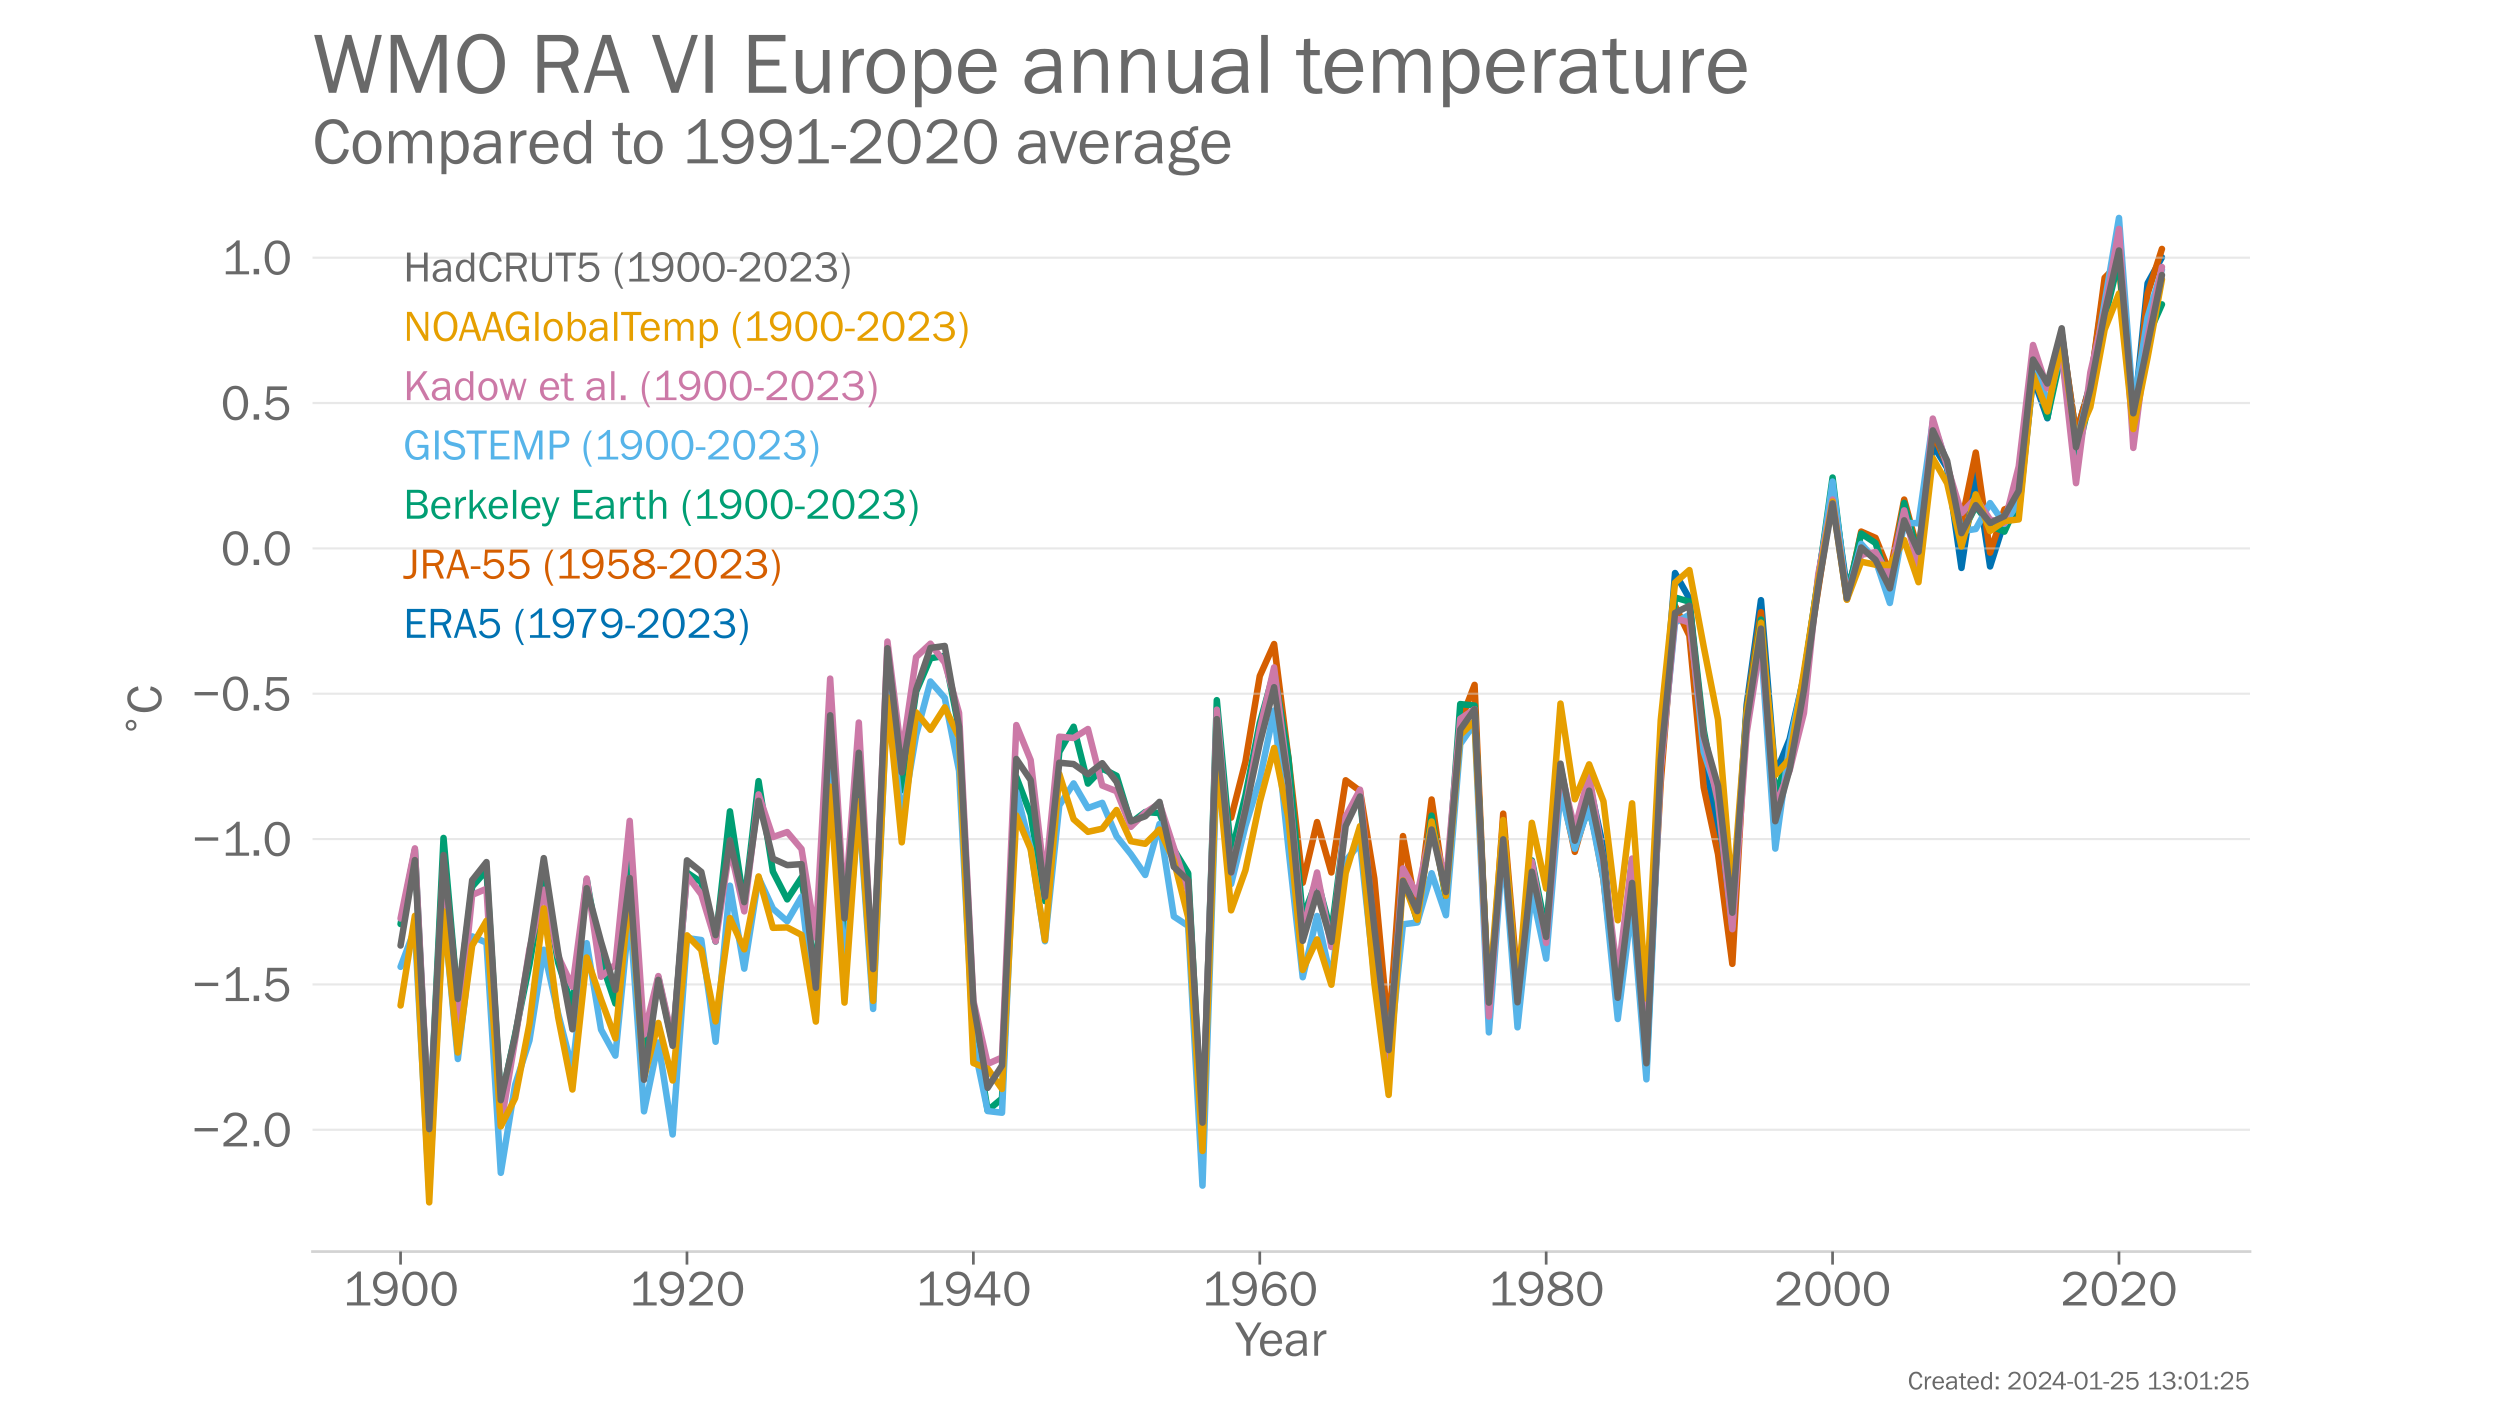 <?xml version="1.0" encoding="utf-8" standalone="no"?>
<!DOCTYPE svg PUBLIC "-//W3C//DTD SVG 1.1//EN"
  "http://www.w3.org/Graphics/SVG/1.1/DTD/svg11.dtd">
<!-- Created with matplotlib (https://matplotlib.org/) -->
<svg height="648pt" version="1.1" viewBox="0 0 1152 648" width="1152pt" xmlns="http://www.w3.org/2000/svg" xmlns:xlink="http://www.w3.org/1999/xlink">
 <defs>
  <style type="text/css">*{stroke-linecap:butt;stroke-linejoin:round;}</style>
 </defs>
 <g id="figure_1">
  <g id="patch_1">
   <path d="M 0 648 
L 1152 648 
L 1152 0 
L 0 0 
z
" style="fill:#ffffff;"/>
  </g>
  <g id="axes_1">
   <g id="patch_2">
    <path d="M 144 576.72 
L 1036.8 576.72 
L 1036.8 77.76 
L 144 77.76 
z
" style="fill:none;"/>
   </g>
   <g id="line2d_1">
    <path clip-path="url(#p74d2eb6506)" d="M 705.877 401.541 
L 712.475 431.599 
L 719.074 358.235 
L 725.673 386.257 
L 732.271 360.78 
L 738.87 390.745 
L 745.469 462.206 
L 752.067 396.397 
L 758.666 468.555 
L 765.265 346.569 
L 771.863 264.057 
L 778.462 275.777 
L 785.061 347.814 
L 791.659 382.775 
L 798.258 427.004 
L 804.857 324.789 
L 811.455 276.568 
L 818.054 356.775 
L 824.653 340.621 
L 831.251 311.836 
L 837.85 266.374 
L 844.449 224.623 
L 851.047 271.156 
L 857.646 252.337 
L 864.245 257.145 
L 870.843 270.111 
L 877.442 231.776 
L 884.041 257.453 
L 890.639 204.973 
L 897.238 215.608 
L 903.837 261.699 
L 910.435 217.122 
L 917.034 261.016 
L 923.633 240.241 
L 930.231 235.848 
L 936.83 173.95 
L 943.429 192.73 
L 950.027 153.898 
L 956.626 200.418 
L 963.225 176.884 
L 969.824 131.06 
L 976.422 116.313 
L 983.021 195.02 
L 989.62 130.511 
L 996.218 118.59 
" style="fill:none;stroke:#0072b2;stroke-linecap:round;stroke-width:3;"/>
   </g>
   <g id="line2d_2">
    <path clip-path="url(#p74d2eb6506)" d="M 567.305 376.76 
L 573.903 350.976 
L 580.502 311.528 
L 587.101 296.78 
L 593.699 349.221 
L 600.298 406.765 
L 606.897 378.823 
L 613.495 402.023 
L 620.094 359.562 
L 626.693 364.477 
L 633.291 404.836 
L 639.89 476.149 
L 646.489 385.279 
L 653.087 421.539 
L 659.686 368.415 
L 666.285 413.717 
L 672.883 332.718 
L 679.482 315.587 
L 686.081 468.461 
L 692.679 374.939 
L 699.278 452.896 
L 705.877 397.67 
L 712.475 435.054 
L 719.074 361.598 
L 725.673 392.526 
L 732.271 369.433 
L 738.87 405.305 
L 745.469 461.616 
L 752.067 404.635 
L 758.666 477.864 
L 765.265 360.58 
L 771.863 279.166 
L 778.462 292.882 
L 785.061 362.816 
L 791.659 393.531 
L 798.258 444.136 
L 804.857 327.012 
L 811.455 282.1 
L 818.054 368.067 
L 824.653 346.662 
L 831.251 312.881 
L 837.85 271.504 
L 844.449 227.998 
L 851.047 276.206 
L 857.646 244.956 
L 864.245 247.849 
L 870.843 264.017 
L 877.442 230.208 
L 884.041 254.667 
L 890.639 199.387 
L 897.238 214.336 
L 903.837 240.643 
L 910.435 208.549 
L 917.034 254.654 
L 923.633 234.749 
L 930.231 232.325 
L 936.83 170.695 
L 943.429 190.386 
L 950.027 153.724 
L 956.626 200.164 
L 963.225 177.379 
L 969.824 128.006 
L 976.422 121.349 
L 983.021 198.543 
L 989.62 135.347 
L 996.218 114.719 
" style="fill:none;stroke:#d55e00;stroke-linecap:round;stroke-width:3;"/>
   </g>
   <g id="patch_3">
    <path d="M 144 576.72 
L 1036.8 576.72 
" style="fill:none;stroke:#d3d3d3;stroke-linecap:square;stroke-linejoin:miter;stroke-width:1.25;"/>
   </g>
   <g id="matplotlib.axis_1">
    <g id="xtick_1">
     <g id="line2d_3">
      <defs>
       <path d="M 0 0 
L 0 6 
" id="m41ba26065e" style="stroke:#696969;stroke-width:1.25;"/>
      </defs>
      <g>
       <use style="fill:#696969;stroke:#696969;stroke-width:1.25;" x="184.582" xlink:href="#m41ba26065e" y="576.72"/>
      </g>
     </g>
     <g id="text_1">
      <!-- 1900 -->
      <g style="fill:#696969;" transform="translate(157.765 601.551)scale(0.23 -0.23)">
       <defs>
        <path d="M 55.859 6.203 
L 55.859 0 
L 9.188 0 
L 9.188 6.203 
L 29.203 6.203 
L 29.203 57.672 
Q 20.359 48.438 10.844 43.266 
L 10.844 51.656 
Q 23.969 58.547 31.203 68.016 
L 37.156 68.016 
L 37.156 6.203 
z
" id="FranklinGothic-Book-49"/>
        <path d="M 5.719 12.156 
L 12.406 14.594 
Q 16.547 5.375 26.375 5.375 
Q 35.891 5.375 40.703 13.375 
Q 45.516 21.391 45.656 35.109 
Q 39.109 23.094 25.984 23.094 
Q 16.703 23.094 10.406 29.422 
Q 4.109 35.75 4.109 45.062 
Q 4.109 54.547 10.719 61.281 
Q 17.328 68.016 27.594 68.016 
Q 40.141 68.016 46.828 59.203 
Q 53.516 50.391 53.516 34.969 
Q 53.516 18.75 46.438 8.719 
Q 39.359 -1.312 26.266 -1.312 
Q 10.984 -1.312 5.719 12.156 
z
M 27.828 29.781 
Q 34.719 29.781 39.375 34.594 
Q 44.047 39.406 44.047 45.844 
Q 44.047 52.094 39.625 56.578 
Q 35.203 61.078 27.984 61.078 
Q 20.656 61.078 16.406 56.469 
Q 12.156 51.859 12.156 45.219 
Q 12.156 38.094 16.859 33.938 
Q 21.578 29.781 27.828 29.781 
z
" id="FranklinGothic-Book-57"/>
        <path d="M 29.391 -1.312 
Q 17.875 -1.312 10.984 8.672 
Q 4.109 18.656 4.109 33.453 
Q 4.109 48 10.641 58 
Q 17.188 68.016 29.156 68.016 
Q 41.656 68.016 48.125 57.562 
Q 54.594 47.125 54.594 33.062 
Q 54.594 19.281 47.953 8.984 
Q 41.312 -1.312 29.391 -1.312 
z
M 29.438 5.219 
Q 37.891 5.219 41.938 12.859 
Q 46 20.516 46 32.078 
Q 46 44.734 41.844 53.125 
Q 37.703 61.531 29.047 61.531 
Q 20.703 61.531 16.625 53.859 
Q 12.547 46.188 12.547 33.688 
Q 12.547 20.703 16.844 12.953 
Q 21.141 5.219 29.438 5.219 
z
" id="FranklinGothic-Book-48"/>
       </defs>
       <use xlink:href="#FranklinGothic-Book-49"/>
       <use x="57.268" xlink:href="#FranklinGothic-Book-57"/>
       <use x="115.91" xlink:href="#FranklinGothic-Book-48"/>
       <use x="174.553" xlink:href="#FranklinGothic-Book-48"/>
      </g>
     </g>
    </g>
    <g id="xtick_2">
     <g id="line2d_4">
      <g>
       <use style="fill:#696969;stroke:#696969;stroke-width:1.25;" x="316.555" xlink:href="#m41ba26065e" y="576.72"/>
      </g>
     </g>
     <g id="text_2">
      <!-- 1920 -->
      <g style="fill:#696969;" transform="translate(289.739 601.551)scale(0.23 -0.23)">
       <defs>
        <path d="M 52.484 6.938 
L 52.484 0 
L 5.172 0 
L 5.172 6.938 
Q 33.203 27.938 38.594 34.594 
Q 44 41.266 44 47.797 
Q 44 53.906 39.453 57.656 
Q 34.906 61.422 29 61.422 
Q 22.906 61.422 18.219 57.297 
Q 13.531 53.172 12.938 46.094 
L 5.172 48.438 
Q 10.062 68.016 29.109 68.016 
Q 39.406 68.016 45.844 62.156 
Q 52.297 56.297 52.297 47.859 
Q 52.297 42.047 49.234 36.672 
Q 46.188 31.297 37.688 23.828 
Q 29.203 16.359 15.719 6.938 
z
" id="FranklinGothic-Book-50"/>
       </defs>
       <use xlink:href="#FranklinGothic-Book-49"/>
       <use x="57.268" xlink:href="#FranklinGothic-Book-57"/>
       <use x="115.91" xlink:href="#FranklinGothic-Book-50"/>
       <use x="174.553" xlink:href="#FranklinGothic-Book-48"/>
      </g>
     </g>
    </g>
    <g id="xtick_3">
     <g id="line2d_5">
      <g>
       <use style="fill:#696969;stroke:#696969;stroke-width:1.25;" x="448.529" xlink:href="#m41ba26065e" y="576.72"/>
      </g>
     </g>
     <g id="text_3">
      <!-- 1940 -->
      <g style="fill:#696969;" transform="translate(421.77 601.551)scale(0.23 -0.23)">
       <defs>
        <path d="M 44.094 0 
L 36.031 0 
L 36.031 15.875 
L 3.078 15.875 
L 3.078 21.484 
L 33.641 68.062 
L 44.094 68.062 
L 44.094 22.469 
L 54.891 22.469 
L 54.891 15.875 
L 44.094 15.875 
z
M 36.031 22.469 
L 36.031 54 
Q 36.031 57.422 36.188 61.375 
Q 34.078 57.516 32.562 55.125 
L 11.766 22.469 
z
" id="FranklinGothic-Book-52"/>
       </defs>
       <use xlink:href="#FranklinGothic-Book-49"/>
       <use x="57.268" xlink:href="#FranklinGothic-Book-57"/>
       <use x="115.41" xlink:href="#FranklinGothic-Book-52"/>
       <use x="174.053" xlink:href="#FranklinGothic-Book-48"/>
      </g>
     </g>
    </g>
    <g id="xtick_4">
     <g id="line2d_6">
      <g>
       <use style="fill:#696969;stroke:#696969;stroke-width:1.25;" x="580.502" xlink:href="#m41ba26065e" y="576.72"/>
      </g>
     </g>
     <g id="text_4">
      <!-- 1960 -->
      <g style="fill:#696969;" transform="translate(553.685 601.551)scale(0.23 -0.23)">
       <defs>
        <path d="M 53.562 53.031 
L 46.047 50.984 
Q 42.188 61.141 31.984 61.141 
Q 13.234 61.141 12.797 30.125 
Q 15.766 37.016 21.234 40.328 
Q 26.703 43.656 32.812 43.656 
Q 42.094 43.656 48.359 37.188 
Q 54.641 30.719 54.641 21.688 
Q 54.641 12.312 47.969 5.5 
Q 41.312 -1.312 30.906 -1.312 
Q 19.094 -1.312 12.078 7.594 
Q 5.078 16.5 5.078 31.844 
Q 5.078 46.828 11.688 57.422 
Q 18.312 68.016 32.172 68.016 
Q 48.141 68.016 53.562 53.031 
z
M 30.766 5.375 
Q 37.844 5.375 42.359 10.031 
Q 46.875 14.703 46.875 21.234 
Q 46.875 27.688 42.453 32.297 
Q 38.031 36.922 31.5 36.922 
Q 24.75 36.922 19.719 32.078 
Q 14.703 27.25 14.703 20.75 
Q 14.703 14.75 19.188 10.062 
Q 23.688 5.375 30.766 5.375 
z
" id="FranklinGothic-Book-54"/>
       </defs>
       <use xlink:href="#FranklinGothic-Book-49"/>
       <use x="57.268" xlink:href="#FranklinGothic-Book-57"/>
       <use x="115.91" xlink:href="#FranklinGothic-Book-54"/>
       <use x="174.553" xlink:href="#FranklinGothic-Book-48"/>
      </g>
     </g>
    </g>
    <g id="xtick_5">
     <g id="line2d_7">
      <g>
       <use style="fill:#696969;stroke:#696969;stroke-width:1.25;" x="712.475" xlink:href="#m41ba26065e" y="576.72"/>
      </g>
     </g>
     <g id="text_5">
      <!-- 1980 -->
      <g style="fill:#696969;" transform="translate(685.659 601.551)scale(0.23 -0.23)">
       <defs>
        <path d="M 19.484 34.578 
Q 6.844 40.094 6.844 50.594 
Q 6.844 58.203 13.141 63.109 
Q 19.438 68.016 29.828 68.016 
Q 40.094 68.016 46.141 63.297 
Q 52.203 58.594 52.203 50.984 
Q 52.203 40.375 39.266 35.797 
Q 49.703 30.953 52.359 26.453 
Q 55.031 21.969 55.031 17.484 
Q 55.031 9.469 48.219 4.078 
Q 41.406 -1.312 29.734 -1.312 
Q 17.281 -1.312 10.438 4.172 
Q 3.609 9.672 3.609 17.234 
Q 3.609 28.516 19.484 34.578 
z
M 29.594 38.719 
Q 37.984 40.969 41.453 43.891 
Q 44.922 46.828 44.922 51.219 
Q 44.922 56.344 40.797 59 
Q 36.672 61.672 29.938 61.672 
Q 23.484 61.672 19.375 58.859 
Q 15.281 56.062 15.281 51.312 
Q 15.281 46.625 19.844 43.203 
Q 24.422 39.797 29.594 38.719 
z
M 28.656 31.062 
Q 11.766 27.047 11.766 16.938 
Q 11.766 11.672 16.375 8.328 
Q 21 4.984 29.984 4.984 
Q 37.594 4.984 42.234 8.25 
Q 46.875 11.531 46.875 16.609 
Q 46.875 26.312 28.656 31.062 
z
" id="FranklinGothic-Book-56"/>
       </defs>
       <use xlink:href="#FranklinGothic-Book-49"/>
       <use x="57.268" xlink:href="#FranklinGothic-Book-57"/>
       <use x="115.91" xlink:href="#FranklinGothic-Book-56"/>
       <use x="174.553" xlink:href="#FranklinGothic-Book-48"/>
      </g>
     </g>
    </g>
    <g id="xtick_6">
     <g id="line2d_8">
      <g>
       <use style="fill:#696969;stroke:#696969;stroke-width:1.25;" x="844.449" xlink:href="#m41ba26065e" y="576.72"/>
      </g>
     </g>
     <g id="text_6">
      <!-- 2000 -->
      <g style="fill:#696969;" transform="translate(817.474 601.551)scale(0.23 -0.23)">
       <use xlink:href="#FranklinGothic-Book-50"/>
       <use x="58.643" xlink:href="#FranklinGothic-Book-48"/>
       <use x="117.285" xlink:href="#FranklinGothic-Book-48"/>
       <use x="175.928" xlink:href="#FranklinGothic-Book-48"/>
      </g>
     </g>
    </g>
    <g id="xtick_7">
     <g id="line2d_9">
      <g>
       <use style="fill:#696969;stroke:#696969;stroke-width:1.25;" x="976.422" xlink:href="#m41ba26065e" y="576.72"/>
      </g>
     </g>
     <g id="text_7">
      <!-- 2020 -->
      <g style="fill:#696969;" transform="translate(949.447 601.551)scale(0.23 -0.23)">
       <use xlink:href="#FranklinGothic-Book-50"/>
       <use x="58.643" xlink:href="#FranklinGothic-Book-48"/>
       <use x="117.285" xlink:href="#FranklinGothic-Book-50"/>
       <use x="175.928" xlink:href="#FranklinGothic-Book-48"/>
      </g>
     </g>
    </g>
    <g id="text_8">
     <!-- Year -->
     <g style="fill:#696969;" transform="translate(569.366 624.713)scale(0.23 -0.23)">
      <defs>
       <path d="M 52 66.656 
L 29.688 28.031 
L 29.688 0 
L 21.344 0 
L 21.344 28.031 
L -0.984 66.656 
L 8.844 66.656 
L 26.562 35.984 
L 44.391 66.656 
z
" id="FranklinGothic-Book-89"/>
       <path d="M 40.234 14.703 
L 47.359 13.234 
Q 45.406 6.938 39.734 2.812 
Q 34.078 -1.312 26.422 -1.312 
Q 16.312 -1.312 10.062 5.781 
Q 3.812 12.891 3.812 24.422 
Q 3.812 36.188 10.297 43.438 
Q 16.797 50.688 26.609 50.688 
Q 36.281 50.688 42.156 44 
Q 48.047 37.312 48.188 23.969 
L 12.359 23.969 
Q 12.359 12.797 17.047 8.891 
Q 21.734 4.984 26.953 4.984 
Q 36.375 4.984 40.234 14.703 
z
M 39.797 29.688 
Q 39.703 33.844 38.422 37.062 
Q 37.156 40.281 34.125 42.547 
Q 31.109 44.828 26.859 44.828 
Q 21.141 44.828 17.156 40.719 
Q 13.188 36.625 12.703 29.688 
z
" id="FranklinGothic-Book-101"/>
       <path d="M 46.297 0 
L 38.672 0 
Q 38.234 2.344 37.797 8.891 
Q 32.719 -1.312 20.516 -1.312 
Q 12.203 -1.312 7.766 3.078 
Q 3.328 7.469 3.328 13.625 
Q 3.328 21.094 9.672 25.906 
Q 16.016 30.719 31.25 30.719 
Q 33.297 30.719 37.797 30.516 
Q 37.797 36.375 36.891 38.984 
Q 35.984 41.609 33.047 43.172 
Q 30.125 44.734 25.344 44.734 
Q 13.672 44.734 11.766 35.844 
L 4.688 37.062 
Q 7.281 50.688 26.469 50.688 
Q 36.672 50.688 40.938 46.172 
Q 45.219 41.656 45.219 30.516 
L 45.219 9.578 
Q 45.219 4.344 46.297 0 
z
M 37.797 24.656 
Q 33.109 24.953 30.672 24.953 
Q 21.578 24.953 16.547 21.969 
Q 11.531 19 11.531 13.281 
Q 11.531 9.672 14.234 7.125 
Q 16.938 4.594 22.078 4.594 
Q 29 4.594 33.469 9.625 
Q 37.938 14.656 37.938 21.438 
Q 37.938 22.797 37.797 24.656 
z
" id="FranklinGothic-Book-97"/>
       <path d="M 15.328 0 
L 7.672 0 
L 7.672 49.312 
L 14.406 49.312 
L 14.406 37.797 
Q 17.969 45.953 21.547 48.359 
Q 25.141 50.781 28.906 50.781 
Q 30.078 50.781 31.938 50.594 
L 31.938 43.266 
L 30.375 43.266 
Q 24.031 43.266 19.828 38.531 
Q 15.625 33.797 15.328 26.078 
z
" id="FranklinGothic-Book-114"/>
      </defs>
      <use xlink:href="#FranklinGothic-Book-89"/>
      <use x="45.025" xlink:href="#FranklinGothic-Book-101"/>
      <use x="97.076" xlink:href="#FranklinGothic-Book-97"/>
      <use x="149.957" xlink:href="#FranklinGothic-Book-114"/>
     </g>
    </g>
   </g>
   <g id="matplotlib.axis_2">
    <g id="ytick_1">
     <g id="line2d_10">
      <path clip-path="url(#p74d2eb6506)" d="M 144 520.593 
L 1036.8 520.593 
" style="fill:none;stroke:#d3d3d3;stroke-linecap:round;stroke-opacity:0.5;"/>
     </g>
     <g id="text_9">
      <!-- −2.0 -->
      <g style="fill:#696969;" transform="translate(88.288 528.259)scale(0.23 -0.23)">
       <defs>
        <path d="M 6 36.766 
L 52.688 36.766 
L 52.688 30.031 
L 6 30.031 
z
" id="FranklinGothic-Book-8722"/>
        <path d="M 17.969 10.938 
L 17.969 0 
L 7.078 0 
L 7.078 10.938 
z
" id="FranklinGothic-Book-46"/>
       </defs>
       <use xlink:href="#FranklinGothic-Book-8722"/>
       <use x="58.643" xlink:href="#FranklinGothic-Book-50"/>
       <use x="117.285" xlink:href="#FranklinGothic-Book-46"/>
       <use x="142.285" xlink:href="#FranklinGothic-Book-48"/>
      </g>
     </g>
    </g>
    <g id="ytick_2">
     <g id="line2d_11">
      <path clip-path="url(#p74d2eb6506)" d="M 144 453.62 
L 1036.8 453.62 
" style="fill:none;stroke:#d3d3d3;stroke-linecap:round;stroke-opacity:0.5;"/>
     </g>
     <g id="text_10">
      <!-- −1.5 -->
      <g style="fill:#696969;" transform="translate(88.432 461.285)scale(0.23 -0.23)">
       <defs>
        <path d="M 48.875 66.656 
L 48.188 59.469 
L 15.438 59.469 
L 14.016 37.844 
Q 21.438 45.125 30.328 45.125 
Q 39.703 45.125 46.516 38.625 
Q 53.328 32.125 53.328 22.016 
Q 53.328 11.766 45.922 5.219 
Q 38.531 -1.312 27.828 -1.312 
Q 19.438 -1.312 12.891 3.078 
Q 6.344 7.469 4.297 14.453 
L 11.422 16.891 
Q 15.828 5.281 27.938 5.281 
Q 35.891 5.281 40.578 9.984 
Q 45.266 14.703 45.266 22.016 
Q 45.266 29.688 40.625 33.984 
Q 35.984 38.281 29.5 38.281 
Q 20.016 38.281 13.812 29.203 
L 7.234 30.609 
L 9.375 66.656 
z
" id="FranklinGothic-Book-53"/>
       </defs>
       <use xlink:href="#FranklinGothic-Book-8722"/>
       <use x="58.643" xlink:href="#FranklinGothic-Book-49"/>
       <use x="116.66" xlink:href="#FranklinGothic-Book-46"/>
       <use x="141.66" xlink:href="#FranklinGothic-Book-53"/>
      </g>
     </g>
    </g>
    <g id="ytick_3">
     <g id="line2d_12">
      <path clip-path="url(#p74d2eb6506)" d="M 144 386.646 
L 1036.8 386.646 
" style="fill:none;stroke:#d3d3d3;stroke-linecap:round;stroke-opacity:0.5;"/>
     </g>
     <g id="text_11">
      <!-- −1.0 -->
      <g style="fill:#696969;" transform="translate(88.432 394.311)scale(0.23 -0.23)">
       <use xlink:href="#FranklinGothic-Book-8722"/>
       <use x="58.643" xlink:href="#FranklinGothic-Book-49"/>
       <use x="116.66" xlink:href="#FranklinGothic-Book-46"/>
       <use x="141.66" xlink:href="#FranklinGothic-Book-48"/>
      </g>
     </g>
    </g>
    <g id="ytick_4">
     <g id="line2d_13">
      <path clip-path="url(#p74d2eb6506)" d="M 144 319.672 
L 1036.8 319.672 
" style="fill:none;stroke:#d3d3d3;stroke-linecap:round;stroke-opacity:0.5;"/>
     </g>
     <g id="text_12">
      <!-- −0.5 -->
      <g style="fill:#696969;" transform="translate(88.288 327.337)scale(0.23 -0.23)">
       <use xlink:href="#FranklinGothic-Book-8722"/>
       <use x="58.643" xlink:href="#FranklinGothic-Book-48"/>
       <use x="117.285" xlink:href="#FranklinGothic-Book-46"/>
       <use x="142.285" xlink:href="#FranklinGothic-Book-53"/>
      </g>
     </g>
    </g>
    <g id="ytick_5">
     <g id="line2d_14">
      <path clip-path="url(#p74d2eb6506)" d="M 144 252.698 
L 1036.8 252.698 
" style="fill:none;stroke:#d3d3d3;stroke-linecap:round;stroke-opacity:0.5;"/>
     </g>
     <g id="text_13">
      <!-- 0.0 -->
      <g style="fill:#696969;" transform="translate(101.775 260.364)scale(0.23 -0.23)">
       <use xlink:href="#FranklinGothic-Book-48"/>
       <use x="58.643" xlink:href="#FranklinGothic-Book-46"/>
       <use x="83.643" xlink:href="#FranklinGothic-Book-48"/>
      </g>
     </g>
    </g>
    <g id="ytick_6">
     <g id="line2d_15">
      <path clip-path="url(#p74d2eb6506)" d="M 144 185.724 
L 1036.8 185.724 
" style="fill:none;stroke:#d3d3d3;stroke-linecap:round;stroke-opacity:0.5;"/>
     </g>
     <g id="text_14">
      <!-- 0.5 -->
      <g style="fill:#696969;" transform="translate(101.775 193.39)scale(0.23 -0.23)">
       <use xlink:href="#FranklinGothic-Book-48"/>
       <use x="58.643" xlink:href="#FranklinGothic-Book-46"/>
       <use x="83.643" xlink:href="#FranklinGothic-Book-53"/>
      </g>
     </g>
    </g>
    <g id="ytick_7">
     <g id="line2d_16">
      <path clip-path="url(#p74d2eb6506)" d="M 144 118.751 
L 1036.8 118.751 
" style="fill:none;stroke:#d3d3d3;stroke-linecap:round;stroke-opacity:0.5;"/>
     </g>
     <g id="text_15">
      <!-- 1.0 -->
      <g style="fill:#696969;" transform="translate(101.919 126.416)scale(0.23 -0.23)">
       <use xlink:href="#FranklinGothic-Book-49"/>
       <use x="58.018" xlink:href="#FranklinGothic-Book-46"/>
       <use x="83.018" xlink:href="#FranklinGothic-Book-48"/>
      </g>
     </g>
    </g>
    <g id="text_16">
     <!-- $\!^\circ\!$C -->
     <g style="fill:#696969;" transform="translate(74.457 338.855)rotate(-90)scale(0.23 -0.23)">
      <defs>
       <path d="M 31.297 40.672 
Q 27.391 40.672 24.703 37.953 
Q 22.016 35.25 22.016 31.344 
Q 22.016 27.484 24.703 24.828 
Q 27.391 22.172 31.297 22.172 
Q 35.203 22.172 37.891 24.828 
Q 40.578 27.484 40.578 31.344 
Q 40.578 35.203 37.859 37.938 
Q 35.156 40.672 31.297 40.672 
z
M 31.297 46.969 
Q 34.422 46.969 37.297 45.766 
Q 40.188 44.578 42.281 42.328 
Q 44.531 40.141 45.656 37.344 
Q 46.781 34.562 46.781 31.344 
Q 46.781 24.906 42.266 20.438 
Q 37.75 15.969 31.203 15.969 
Q 24.609 15.969 20.219 20.359 
Q 15.828 24.75 15.828 31.344 
Q 15.828 37.891 20.312 42.422 
Q 24.812 46.969 31.297 46.969 
z
" id="DejaVuSans-8728"/>
       <path d="M 48.297 22.406 
L 55.906 20.703 
Q 50.438 -1.312 31.203 -1.312 
Q 18.562 -1.312 11.359 8.891 
Q 4.156 19.094 4.156 33.984 
Q 4.156 49.359 11.672 58.688 
Q 19.188 68.016 31.844 68.016 
Q 50.594 68.016 55.906 46.578 
L 48.047 45.016 
Q 43.75 60.938 31.781 60.938 
Q 22.953 60.938 18.094 53.531 
Q 13.234 46.141 13.234 32.766 
Q 13.234 20.516 18.203 13.109 
Q 23.188 5.719 31.391 5.719 
Q 44.141 5.719 48.297 22.406 
z
" id="FranklinGothic-Book-67"/>
      </defs>
      <use transform="translate(-1.641 39.122)scale(0.7)" xlink:href="#DejaVuSans-8728"/>
      <use transform="translate(42.314 0.841)" xlink:href="#FranklinGothic-Book-67"/>
     </g>
    </g>
   </g>
   <g id="text_17">
    <!-- Compared to 1991-2020 average -->
    <g style="fill:#696969;" transform="translate(144 75.265)scale(0.3 -0.3)">
     <defs>
      <path d="M 25.344 -1.312 
Q 15.188 -1.312 9.5 6.203 
Q 3.812 13.719 3.812 24.859 
Q 3.812 36.625 10.203 43.656 
Q 16.609 50.688 26.125 50.688 
Q 36.328 50.688 42.203 43.281 
Q 48.094 35.891 48.094 24.812 
Q 48.094 13.281 41.75 5.984 
Q 35.406 -1.312 25.344 -1.312 
z
M 25.922 4.984 
Q 31.781 4.984 35.734 9.812 
Q 39.703 14.656 39.703 24.859 
Q 39.703 35.109 35.547 39.719 
Q 31.391 44.344 25.828 44.344 
Q 20.125 44.344 16.156 39.672 
Q 12.203 35.016 12.203 24.906 
Q 12.203 14.203 16.156 9.594 
Q 20.125 4.984 25.922 4.984 
z
" id="FranklinGothic-Book-111"/>
      <path d="M 73.734 0 
L 66.266 0 
L 66.266 30.672 
Q 66.266 35.406 65.594 37.766 
Q 64.938 40.141 62.391 42.109 
Q 59.859 44.094 56.688 44.094 
Q 52.297 44.094 48.219 40.062 
Q 44.141 36.031 44.141 27.781 
L 44.141 0 
L 36.719 0 
L 36.719 32.469 
Q 36.719 38.969 33.609 41.656 
Q 30.516 44.344 27.094 44.344 
Q 22.219 44.344 18.594 40.141 
Q 14.984 35.938 14.984 29.5 
L 14.984 0 
L 7.672 0 
L 7.672 49.312 
L 14.266 49.312 
L 14.266 39.844 
Q 19.781 50.688 29.438 50.688 
Q 34.766 50.688 38.469 47.219 
Q 42.188 43.75 43.266 38.875 
Q 48.344 50.688 58.844 50.688 
Q 63.875 50.688 67.656 47.797 
Q 71.438 44.922 72.578 41.188 
Q 73.734 37.453 73.734 30.672 
z
" id="FranklinGothic-Book-109"/>
      <path d="M 15.328 -16.656 
L 7.672 -16.656 
L 7.672 49.312 
L 14.547 49.312 
L 14.547 39.75 
Q 19.781 50.688 30.125 50.688 
Q 38.875 50.688 44.234 43.375 
Q 49.609 36.078 49.609 24.906 
Q 49.609 12.844 44.094 5.766 
Q 38.578 -1.312 29.938 -1.312 
Q 20.656 -1.312 15.328 7.516 
z
M 15.328 31.781 
L 15.328 17.922 
Q 16.062 12.312 20.062 8.641 
Q 24.078 4.984 28.422 4.984 
Q 33.453 4.984 37.328 9.375 
Q 41.219 13.766 41.219 24.562 
Q 41.219 33.891 37.703 38.938 
Q 34.188 44 28.375 44 
Q 23.781 44 20.141 40.422 
Q 16.5 36.859 15.328 31.781 
z
" id="FranklinGothic-Book-112"/>
      <path d="M 46.188 66.656 
L 46.188 0 
L 39.203 0 
L 39.203 8.453 
Q 34.031 -1.312 23.641 -1.312 
Q 14.984 -1.312 9.422 5.938 
Q 3.859 13.188 3.859 24.266 
Q 3.859 35.594 9.375 43.141 
Q 14.891 50.688 24.031 50.688 
Q 32.906 50.688 38.531 42.578 
L 38.531 66.656 
z
M 38.531 30.281 
Q 38.531 36.766 34.562 40.672 
Q 30.609 44.578 25.344 44.578 
Q 19.625 44.578 15.938 39.5 
Q 12.25 34.422 12.25 25.25 
Q 12.25 15.328 15.641 10.156 
Q 19.047 4.984 24.953 4.984 
Q 30.328 4.984 34.422 9.469 
Q 38.531 13.969 38.531 20.016 
z
" id="FranklinGothic-Book-100"/>
      <path id="FranklinGothic-Book-32"/>
      <path d="M 30.031 5.281 
L 30.031 -0.781 
Q 25.984 -1.312 23 -1.312 
Q 8.688 -1.312 8.688 13.625 
L 8.688 43.312 
L -0.047 43.312 
L -0.047 49.312 
L 8.688 49.312 
L 9.031 61.719 
L 16.156 62.406 
L 16.156 49.312 
L 27.203 49.312 
L 27.203 43.312 
L 16.156 43.312 
L 16.156 12.359 
Q 16.156 4.734 24.078 4.734 
Q 26.703 4.734 30.031 5.281 
z
" id="FranklinGothic-Book-116"/>
      <path d="M 23.531 27.984 
L 23.531 22.016 
L 1.469 22.016 
L 1.469 27.984 
z
" id="FranklinGothic-Book-45"/>
      <path d="M 43.797 49.312 
L 26.766 0 
L 18.797 0 
L 1.172 49.312 
L 9.672 49.312 
L 23.391 9.234 
L 36.969 49.312 
z
" id="FranklinGothic-Book-118"/>
      <path d="M 47.953 57.031 
L 47.953 50.922 
Q 42.672 50.922 40.891 49.703 
Q 39.109 48.484 38.531 45.312 
Q 43.266 39.844 43.266 33.406 
Q 43.266 26.656 38.109 21.828 
Q 32.953 17 24.266 17 
Q 22.312 17 20.906 17.281 
Q 18.219 17.828 17.531 17.828 
Q 16.219 17.828 14.359 16.531 
Q 12.5 15.234 12.5 13.188 
Q 12.5 10.25 15.188 9.375 
Q 17.875 8.5 27.828 8.25 
Q 36.281 8.016 40.312 7.109 
Q 44.344 6.203 47.125 3.094 
Q 49.906 0 49.906 -4.5 
Q 49.906 -18.609 25.094 -18.609 
Q 13.328 -18.609 7.938 -15.062 
Q 2.547 -11.531 2.547 -5.609 
Q 2.547 1.562 10.062 4.25 
Q 5.219 7.422 5.219 12.203 
Q 5.219 17.922 12.062 20.953 
Q 5.672 26.125 5.672 33.984 
Q 5.672 41.312 11.141 46 
Q 16.609 50.688 24.469 50.688 
Q 30.031 50.688 34.578 48.578 
Q 35.297 53.422 37.953 55.266 
Q 40.625 57.125 46.047 57.125 
Q 46.578 57.125 47.953 57.031 
z
M 24.516 22.859 
Q 29.391 22.859 32.469 25.859 
Q 35.547 28.859 35.547 33.641 
Q 35.547 38.531 32.344 41.625 
Q 29.156 44.734 24.609 44.734 
Q 20.266 44.734 16.891 41.828 
Q 13.531 38.922 13.531 33.547 
Q 13.531 28.766 16.547 25.812 
Q 19.578 22.859 24.516 22.859 
z
M 15.328 2 
Q 9.969 -0.344 9.969 -4.781 
Q 9.969 -8.547 14.375 -10.625 
Q 18.797 -12.703 25.641 -12.703 
Q 31.984 -12.703 37.25 -10.906 
Q 42.531 -9.125 42.531 -4.891 
Q 42.531 -2.594 40.969 -1.125 
Q 39.406 0.344 36.688 0.734 
Q 33.984 1.125 27.25 1.312 
Q 19.188 1.516 15.328 2 
z
" id="FranklinGothic-Book-103"/>
     </defs>
     <use xlink:href="#FranklinGothic-Book-67"/>
     <use x="57.91" xlink:href="#FranklinGothic-Book-111"/>
     <use x="109.863" xlink:href="#FranklinGothic-Book-109"/>
     <use x="190.385" xlink:href="#FranklinGothic-Book-112"/>
     <use x="243.803" xlink:href="#FranklinGothic-Book-97"/>
     <use x="296.684" xlink:href="#FranklinGothic-Book-114"/>
     <use x="329.643" xlink:href="#FranklinGothic-Book-101"/>
     <use x="381.693" xlink:href="#FranklinGothic-Book-100"/>
     <use x="435.551" xlink:href="#FranklinGothic-Book-32"/>
     <use x="460.551" xlink:href="#FranklinGothic-Book-116"/>
     <use x="489.812" xlink:href="#FranklinGothic-Book-111"/>
     <use x="541.766" xlink:href="#FranklinGothic-Book-32"/>
     <use x="566.766" xlink:href="#FranklinGothic-Book-49"/>
     <use x="624.033" xlink:href="#FranklinGothic-Book-57"/>
     <use x="682.676" xlink:href="#FranklinGothic-Book-57"/>
     <use x="737.193" xlink:href="#FranklinGothic-Book-49"/>
     <use x="795.836" xlink:href="#FranklinGothic-Book-45"/>
     <use x="820.836" xlink:href="#FranklinGothic-Book-50"/>
     <use x="879.479" xlink:href="#FranklinGothic-Book-48"/>
     <use x="938.121" xlink:href="#FranklinGothic-Book-50"/>
     <use x="996.764" xlink:href="#FranklinGothic-Book-48"/>
     <use x="1055.406" xlink:href="#FranklinGothic-Book-32"/>
     <use x="1080.406" xlink:href="#FranklinGothic-Book-97"/>
     <use x="1131.037" xlink:href="#FranklinGothic-Book-118"/>
     <use x="1174.557" xlink:href="#FranklinGothic-Book-101"/>
     <use x="1226.607" xlink:href="#FranklinGothic-Book-114"/>
     <use x="1259.566" xlink:href="#FranklinGothic-Book-97"/>
     <use x="1312.447" xlink:href="#FranklinGothic-Book-103"/>
     <use x="1361.568" xlink:href="#FranklinGothic-Book-101"/>
    </g>
   </g>
   <g id="text_18">
    <!-- WMO RA VI Europe annual temperature -->
    <g style="fill:#696969;" transform="translate(144 42.76)scale(0.4 -0.4)">
     <defs>
      <path d="M 79.828 66.656 
L 63.766 0 
L 55.422 0 
L 40.875 51.703 
L 27.344 0 
L 18.797 0 
L 1.906 66.656 
L 10.547 66.656 
L 23.875 12.641 
L 38.031 66.656 
L 44.781 66.656 
L 60.062 12.641 
L 72.516 66.656 
z
" id="FranklinGothic-Book-87"/>
      <path d="M 72.703 0 
L 64.594 0 
L 64.594 58.203 
L 42.922 0 
L 37.25 0 
L 15.438 58.203 
L 15.438 0 
L 8.344 0 
L 8.344 66.656 
L 20.75 66.656 
L 40.828 13.328 
L 60.5 66.656 
L 72.703 66.656 
z
" id="FranklinGothic-Book-77"/>
      <path d="M 31.344 -1.312 
Q 18.5 -1.312 11.328 8.672 
Q 4.156 18.656 4.156 33.156 
Q 4.156 48.297 11.672 58.156 
Q 19.188 68.016 31.594 68.016 
Q 43.953 68.016 51.422 58.328 
Q 58.891 48.641 58.891 33.891 
Q 58.891 19.734 51.641 9.203 
Q 44.391 -1.312 31.344 -1.312 
z
M 31.547 5.469 
Q 40.281 5.469 45.203 13.422 
Q 50.141 21.391 50.141 33.938 
Q 50.141 46.828 45.031 54 
Q 39.938 61.188 31.5 61.188 
Q 22.953 61.188 17.922 53.422 
Q 12.891 45.656 12.891 33.109 
Q 12.891 20.844 17.969 13.156 
Q 23.047 5.469 31.547 5.469 
z
" id="FranklinGothic-Book-79"/>
      <path d="M 56.297 0 
L 47.562 0 
L 35.25 28.859 
L 16.156 28.859 
L 16.156 0 
L 8.344 0 
L 8.344 66.656 
L 34.625 66.656 
Q 45.312 66.656 50.453 60.812 
Q 55.609 54.984 55.609 48.047 
Q 55.609 42.719 52.734 37.828 
Q 49.859 32.953 43.219 30.859 
z
M 16.156 35.641 
L 33.594 35.641 
Q 40.484 35.641 43.875 39.281 
Q 47.266 42.922 47.266 48.188 
Q 47.266 53.469 43.672 56.391 
Q 40.094 59.328 34.625 59.328 
L 16.156 59.328 
z
" id="FranklinGothic-Book-82"/>
      <path d="M 53.219 0 
L 44.672 0 
L 37.938 19.484 
L 13.281 19.484 
L 7.328 0 
L 0.344 0 
L 21.969 66.656 
L 31.5 66.656 
z
M 36.188 25.734 
L 25.922 57.766 
L 15.578 25.734 
z
" id="FranklinGothic-Book-65"/>
      <path d="M 53.328 66.656 
L 30.859 0 
L 22.797 0 
L 0.344 66.656 
L 9.031 66.656 
L 27.641 11.672 
L 46.047 66.656 
z
" id="FranklinGothic-Book-86"/>
      <path d="M 16.703 0 
L 8.344 0 
L 8.344 66.656 
L 16.703 66.656 
z
" id="FranklinGothic-Book-73"/>
      <path d="M 51.469 7.328 
L 51.469 0 
L 8.344 0 
L 8.344 66.656 
L 50.531 66.656 
L 50.531 59.328 
L 16.703 59.328 
L 16.703 38.141 
L 43.562 38.141 
L 43.562 31.344 
L 16.703 31.344 
L 16.703 7.328 
z
" id="FranklinGothic-Book-69"/>
      <path d="M 46.484 0 
L 39.594 0 
L 39.594 9.422 
Q 34.328 -1.312 23.875 -1.312 
Q 16.312 -1.312 11.984 3.656 
Q 7.672 8.641 7.672 17.828 
L 7.672 49.312 
L 15.328 49.312 
L 15.328 17.828 
Q 15.328 10.5 18.375 7.734 
Q 21.438 4.984 25.094 4.984 
Q 28.812 4.984 31.812 7.078 
Q 34.812 9.188 36.812 13.062 
Q 38.812 16.938 38.812 21.531 
L 38.812 49.312 
L 46.484 49.312 
z
" id="FranklinGothic-Book-117"/>
      <path d="M 46.531 0 
L 39.359 0 
L 39.359 31.688 
Q 39.359 38.531 36.375 41.312 
Q 33.406 44.094 29.156 44.094 
Q 23.297 44.094 19.312 39.406 
Q 15.328 34.719 15.328 27.047 
L 15.328 0 
L 7.672 0 
L 7.672 49.312 
L 14.797 49.312 
L 14.797 40.234 
Q 20.797 50.688 30.375 50.688 
Q 35.891 50.688 39.766 47.828 
Q 43.656 44.969 45.094 41.406 
Q 46.531 37.844 46.531 28.516 
z
" id="FranklinGothic-Book-110"/>
      <path d="M 15.328 0 
L 7.672 0 
L 7.672 66.656 
L 15.328 66.656 
z
" id="FranklinGothic-Book-108"/>
     </defs>
     <use xlink:href="#FranklinGothic-Book-87"/>
     <use x="81.738" xlink:href="#FranklinGothic-Book-77"/>
     <use x="162.744" xlink:href="#FranklinGothic-Book-79"/>
     <use x="225.83" xlink:href="#FranklinGothic-Book-32"/>
     <use x="250.83" xlink:href="#FranklinGothic-Book-82"/>
     <use x="312.109" xlink:href="#FranklinGothic-Book-65"/>
     <use x="365.674" xlink:href="#FranklinGothic-Book-32"/>
     <use x="390.674" xlink:href="#FranklinGothic-Book-86"/>
     <use x="444.336" xlink:href="#FranklinGothic-Book-73"/>
     <use x="469.336" xlink:href="#FranklinGothic-Book-32"/>
     <use x="494.336" xlink:href="#FranklinGothic-Book-69"/>
     <use x="549.121" xlink:href="#FranklinGothic-Book-117"/>
     <use x="603.271" xlink:href="#FranklinGothic-Book-114"/>
     <use x="634.48" xlink:href="#FranklinGothic-Book-111"/>
     <use x="686.434" xlink:href="#FranklinGothic-Book-112"/>
     <use x="739.852" xlink:href="#FranklinGothic-Book-101"/>
     <use x="791.902" xlink:href="#FranklinGothic-Book-32"/>
     <use x="816.902" xlink:href="#FranklinGothic-Book-97"/>
     <use x="869.783" xlink:href="#FranklinGothic-Book-110"/>
     <use x="923.982" xlink:href="#FranklinGothic-Book-110"/>
     <use x="978.182" xlink:href="#FranklinGothic-Book-117"/>
     <use x="1032.332" xlink:href="#FranklinGothic-Book-97"/>
     <use x="1085.213" xlink:href="#FranklinGothic-Book-108"/>
     <use x="1108.211" xlink:href="#FranklinGothic-Book-32"/>
     <use x="1133.211" xlink:href="#FranklinGothic-Book-116"/>
     <use x="1162.223" xlink:href="#FranklinGothic-Book-101"/>
     <use x="1214.273" xlink:href="#FranklinGothic-Book-109"/>
     <use x="1294.795" xlink:href="#FranklinGothic-Book-112"/>
     <use x="1348.213" xlink:href="#FranklinGothic-Book-101"/>
     <use x="1400.264" xlink:href="#FranklinGothic-Book-114"/>
     <use x="1433.223" xlink:href="#FranklinGothic-Book-97"/>
     <use x="1486.104" xlink:href="#FranklinGothic-Book-116"/>
     <use x="1516.865" xlink:href="#FranklinGothic-Book-117"/>
     <use x="1571.016" xlink:href="#FranklinGothic-Book-114"/>
     <use x="1603.975" xlink:href="#FranklinGothic-Book-101"/>
    </g>
   </g>
   <g id="legend_1">
    <g id="line2d_17"/>
    <g id="text_19">
     <!-- HadCRUT5 (1900-2023) -->
     <g style="fill:#696969;" transform="translate(185.856 129.718)scale(0.2 -0.2)">
      <defs>
       <path d="M 55.953 0 
L 47.609 0 
L 47.609 31.734 
L 16.703 31.734 
L 16.703 0 
L 8.344 0 
L 8.344 66.656 
L 16.703 66.656 
L 16.703 39.062 
L 47.609 39.062 
L 47.609 66.656 
L 55.953 66.656 
z
" id="FranklinGothic-Book-72"/>
       <path d="M 46.344 66.656 
L 53.266 66.656 
L 53.266 23.141 
Q 53.266 10.062 46.844 4.375 
Q 40.438 -1.312 30.031 -1.312 
Q 18.453 -1.312 12.891 4.547 
Q 7.328 10.406 7.328 23.141 
L 7.328 66.656 
L 15.672 66.656 
L 15.672 23.141 
Q 15.672 15.375 17.469 12.203 
Q 19.281 9.031 22.938 7.516 
Q 26.609 6 30.609 6 
Q 38.328 6 42.328 10.047 
Q 46.344 14.109 46.344 23.141 
z
" id="FranklinGothic-Book-85"/>
       <path d="M 28.422 0 
L 20.125 0 
L 20.125 59.328 
L 1.031 59.328 
L 1.031 66.656 
L 47.562 66.656 
L 47.562 59.328 
L 28.422 59.328 
z
" id="FranklinGothic-Book-84"/>
       <path d="M 24.703 -16.656 
L 19.578 -16.656 
Q 5.219 2.203 5.219 25.094 
Q 5.219 46.969 19.578 66.656 
L 24.703 66.656 
Q 12.359 48.25 12.359 25 
Q 12.359 2.828 24.703 -16.656 
z
" id="FranklinGothic-Book-40"/>
       <path d="M 19.344 31.344 
L 19.344 37.984 
L 26.953 37.984 
Q 35.297 37.984 38.891 41.406 
Q 42.484 44.828 42.484 49.703 
Q 42.484 55.078 38.469 58.219 
Q 34.469 61.375 28.422 61.375 
Q 17.188 61.375 12.891 50.531 
L 5.375 52.688 
Q 11.812 68.016 29.203 68.016 
Q 38.969 68.016 44.969 62.812 
Q 50.984 57.625 50.984 50.297 
Q 50.984 44.625 47.359 40.406 
Q 43.75 36.188 38.094 35.109 
Q 44.438 34.188 49 29.781 
Q 53.562 25.391 53.562 18.406 
Q 53.562 10.062 46.766 4.375 
Q 39.984 -1.312 28.172 -1.312 
Q 18.797 -1.312 12.125 3.125 
Q 5.469 7.562 2.938 14.938 
L 10.688 17.531 
Q 14.203 5.469 28.031 5.469 
Q 37.016 5.469 40.938 9.297 
Q 44.875 13.141 44.875 18.453 
Q 44.875 24.219 40.156 27.781 
Q 35.453 31.344 26.953 31.344 
z
" id="FranklinGothic-Book-51"/>
       <path d="M 4.641 66.656 
L 9.719 66.656 
Q 24.125 47.797 24.125 24.906 
Q 24.125 3.031 9.719 -16.656 
L 4.641 -16.656 
Q 17 1.766 17 25 
Q 17 47.172 4.641 66.656 
z
" id="FranklinGothic-Book-41"/>
      </defs>
      <use xlink:href="#FranklinGothic-Book-72"/>
      <use x="64.258" xlink:href="#FranklinGothic-Book-97"/>
      <use x="117.139" xlink:href="#FranklinGothic-Book-100"/>
      <use x="170.996" xlink:href="#FranklinGothic-Book-67"/>
      <use x="228.906" xlink:href="#FranklinGothic-Book-82"/>
      <use x="289.311" xlink:href="#FranklinGothic-Book-85"/>
      <use x="349.906" xlink:href="#FranklinGothic-Book-84"/>
      <use x="398.441" xlink:href="#FranklinGothic-Book-53"/>
      <use x="457.084" xlink:href="#FranklinGothic-Book-32"/>
      <use x="482.084" xlink:href="#FranklinGothic-Book-40"/>
      <use x="511.43" xlink:href="#FranklinGothic-Book-49"/>
      <use x="568.697" xlink:href="#FranklinGothic-Book-57"/>
      <use x="627.34" xlink:href="#FranklinGothic-Book-48"/>
      <use x="685.982" xlink:href="#FranklinGothic-Book-48"/>
      <use x="744.625" xlink:href="#FranklinGothic-Book-45"/>
      <use x="769.625" xlink:href="#FranklinGothic-Book-50"/>
      <use x="828.268" xlink:href="#FranklinGothic-Book-48"/>
      <use x="886.91" xlink:href="#FranklinGothic-Book-50"/>
      <use x="945.553" xlink:href="#FranklinGothic-Book-51"/>
      <use x="1004.195" xlink:href="#FranklinGothic-Book-41"/>
     </g>
    </g>
    <g id="line2d_18"/>
    <g id="text_20">
     <!-- NOAAGlobalTemp (1900-2023) -->
     <g style="fill:#e69f00;" transform="translate(185.856 157.05)scale(0.2 -0.2)">
      <defs>
       <path d="M 57.422 0 
L 49.312 0 
L 14.844 58.109 
L 14.938 53.719 
Q 15.094 51.219 15.094 49.516 
L 15.094 0 
L 8.344 0 
L 8.344 66.656 
L 18.797 66.656 
L 51.031 12.312 
L 50.922 16.938 
Q 50.828 19.672 50.828 21.781 
L 50.828 66.656 
L 57.422 66.656 
z
" id="FranklinGothic-Book-78"/>
       <path d="M 57.719 33.594 
L 57.719 -0.875 
L 52.594 -0.875 
L 50.297 7.469 
Q 44.141 -1.312 31.984 -1.312 
Q 18.797 -1.312 11.469 8.594 
Q 4.156 18.5 4.156 32.672 
Q 4.156 47.797 11.906 57.906 
Q 19.672 68.016 33.016 68.016 
Q 51.422 68.016 57.031 48.688 
L 49.125 46.781 
Q 47.406 54.203 42.719 57.562 
Q 38.031 60.938 32.469 60.938 
Q 22.609 60.938 17.922 52.969 
Q 13.234 45.016 13.234 33.016 
Q 13.234 20.062 18.484 12.766 
Q 23.734 5.469 32.766 5.469 
Q 39.797 5.469 44.5 10.125 
Q 49.219 14.797 49.219 23 
Q 49.219 24.516 49.125 26.609 
L 32.625 26.609 
L 32.625 33.594 
z
" id="FranklinGothic-Book-71"/>
       <path d="M 11.375 0 
L 7.672 0 
L 7.672 66.656 
L 15.328 66.656 
L 15.328 41.109 
Q 20.609 50.688 29.891 50.688 
Q 38.375 50.688 44.109 44 
Q 49.859 37.312 49.859 24.562 
Q 49.859 13.578 44.219 6.125 
Q 38.578 -1.312 29.547 -1.312 
Q 19.484 -1.312 14.109 8.156 
z
M 15.328 19.344 
Q 15.875 11.766 20 8.344 
Q 24.125 4.938 28.719 4.938 
Q 34.578 4.938 38.156 10.016 
Q 41.75 15.094 41.75 23.922 
Q 41.75 33.453 38.281 38.891 
Q 34.812 44.344 28.656 44.344 
Q 23.828 44.344 19.938 40.453 
Q 16.062 36.578 15.328 30.422 
z
" id="FranklinGothic-Book-98"/>
      </defs>
      <use xlink:href="#FranklinGothic-Book-78"/>
      <use x="65.723" xlink:href="#FranklinGothic-Book-79"/>
      <use x="127.059" xlink:href="#FranklinGothic-Book-65"/>
      <use x="180.623" xlink:href="#FranklinGothic-Book-65"/>
      <use x="231.562" xlink:href="#FranklinGothic-Book-71"/>
      <use x="296.26" xlink:href="#FranklinGothic-Book-108"/>
      <use x="319.258" xlink:href="#FranklinGothic-Book-111"/>
      <use x="371.211" xlink:href="#FranklinGothic-Book-98"/>
      <use x="424.922" xlink:href="#FranklinGothic-Book-97"/>
      <use x="477.803" xlink:href="#FranklinGothic-Book-108"/>
      <use x="500.801" xlink:href="#FranklinGothic-Book-84"/>
      <use x="542.836" xlink:href="#FranklinGothic-Book-101"/>
      <use x="594.887" xlink:href="#FranklinGothic-Book-109"/>
      <use x="675.408" xlink:href="#FranklinGothic-Book-112"/>
      <use x="728.826" xlink:href="#FranklinGothic-Book-32"/>
      <use x="753.826" xlink:href="#FranklinGothic-Book-40"/>
      <use x="783.172" xlink:href="#FranklinGothic-Book-49"/>
      <use x="840.439" xlink:href="#FranklinGothic-Book-57"/>
      <use x="899.082" xlink:href="#FranklinGothic-Book-48"/>
      <use x="957.725" xlink:href="#FranklinGothic-Book-48"/>
      <use x="1016.367" xlink:href="#FranklinGothic-Book-45"/>
      <use x="1041.367" xlink:href="#FranklinGothic-Book-50"/>
      <use x="1100.01" xlink:href="#FranklinGothic-Book-48"/>
      <use x="1158.652" xlink:href="#FranklinGothic-Book-50"/>
      <use x="1217.295" xlink:href="#FranklinGothic-Book-51"/>
      <use x="1275.938" xlink:href="#FranklinGothic-Book-41"/>
     </g>
    </g>
    <g id="line2d_19"/>
    <g id="text_21">
     <!-- Kadow et al. (1900-2023) -->
     <g style="fill:#cc79a7;" transform="translate(185.856 184.381)scale(0.2 -0.2)">
      <defs>
       <path d="M 61.031 0 
L 51.906 0 
L 31.984 36.766 
L 16.703 17.781 
L 16.703 0 
L 8.344 0 
L 8.344 66.656 
L 16.703 66.656 
L 16.703 27.984 
L 46.828 66.656 
L 55.859 66.656 
L 37.797 43.312 
z
" id="FranklinGothic-Book-75"/>
       <path d="M 64.5 49.312 
L 50.297 0 
L 44.094 0 
L 33.062 36.625 
L 22.953 0 
L 16.656 0 
L 1.859 49.312 
L 9.578 49.312 
L 20.266 12.547 
L 30.516 49.312 
L 36.141 49.312 
L 47.219 12.406 
L 58.297 49.312 
z
" id="FranklinGothic-Book-119"/>
      </defs>
      <use xlink:href="#FranklinGothic-Book-75"/>
      <use x="62.217" xlink:href="#FranklinGothic-Book-97"/>
      <use x="115.098" xlink:href="#FranklinGothic-Book-100"/>
      <use x="168.955" xlink:href="#FranklinGothic-Book-111"/>
      <use x="219.533" xlink:href="#FranklinGothic-Book-119"/>
      <use x="285.939" xlink:href="#FranklinGothic-Book-32"/>
      <use x="310.939" xlink:href="#FranklinGothic-Book-101"/>
      <use x="362.49" xlink:href="#FranklinGothic-Book-116"/>
      <use x="393.252" xlink:href="#FranklinGothic-Book-32"/>
      <use x="418.252" xlink:href="#FranklinGothic-Book-97"/>
      <use x="471.133" xlink:href="#FranklinGothic-Book-108"/>
      <use x="494.131" xlink:href="#FranklinGothic-Book-46"/>
      <use x="519.131" xlink:href="#FranklinGothic-Book-32"/>
      <use x="544.131" xlink:href="#FranklinGothic-Book-40"/>
      <use x="573.477" xlink:href="#FranklinGothic-Book-49"/>
      <use x="630.744" xlink:href="#FranklinGothic-Book-57"/>
      <use x="689.387" xlink:href="#FranklinGothic-Book-48"/>
      <use x="748.029" xlink:href="#FranklinGothic-Book-48"/>
      <use x="806.672" xlink:href="#FranklinGothic-Book-45"/>
      <use x="831.672" xlink:href="#FranklinGothic-Book-50"/>
      <use x="890.314" xlink:href="#FranklinGothic-Book-48"/>
      <use x="948.957" xlink:href="#FranklinGothic-Book-50"/>
      <use x="1007.6" xlink:href="#FranklinGothic-Book-51"/>
      <use x="1066.242" xlink:href="#FranklinGothic-Book-41"/>
     </g>
    </g>
    <g id="line2d_20"/>
    <g id="text_22">
     <!-- GISTEMP (1900-2023) -->
     <g style="fill:#56b4e9;" transform="translate(185.856 211.712)scale(0.2 -0.2)">
      <defs>
       <path d="M 1.031 17.719 
L 8.547 19.438 
Q 13.094 5.812 28.219 5.812 
Q 36.141 5.812 40.141 9.156 
Q 44.141 12.5 44.141 18.109 
Q 44.141 22.359 41.078 24.953 
Q 38.031 27.547 34.031 28.516 
L 20.703 31.844 
Q 15.531 33.156 12.234 35.031 
Q 8.938 36.922 6.641 40.828 
Q 4.344 44.734 4.344 49.75 
Q 4.344 58.109 10.641 63.062 
Q 16.938 68.016 26.812 68.016 
Q 44.969 68.016 50.688 51.562 
L 43.109 49.312 
Q 41.797 55.172 36.906 58.172 
Q 32.031 61.188 26.516 61.188 
Q 21.047 61.188 16.766 58.297 
Q 12.5 55.422 12.5 50.141 
Q 12.5 42.781 23.344 40.188 
L 35.797 37.203 
Q 52.875 33.109 52.875 18.797 
Q 52.875 10.156 46.453 4.422 
Q 40.047 -1.312 28.375 -1.312 
Q 7.672 -1.312 1.031 17.719 
z
" id="FranklinGothic-Book-83"/>
       <path d="M 16.703 0 
L 8.344 0 
L 8.344 66.656 
L 31.984 66.656 
Q 43.062 66.656 48.328 60.625 
Q 53.609 54.594 53.609 46.875 
Q 53.609 38.281 47.875 32.656 
Q 42.141 27.047 32.859 27.047 
L 16.703 27.047 
z
M 16.703 33.984 
L 32.031 33.984 
Q 37.938 33.984 41.547 37.516 
Q 45.172 41.062 45.172 46.875 
Q 45.172 51.859 41.938 55.766 
Q 38.719 59.672 32.625 59.672 
L 16.703 59.672 
z
" id="FranklinGothic-Book-80"/>
      </defs>
      <use xlink:href="#FranklinGothic-Book-71"/>
      <use x="64.697" xlink:href="#FranklinGothic-Book-73"/>
      <use x="89.697" xlink:href="#FranklinGothic-Book-83"/>
      <use x="144.631" xlink:href="#FranklinGothic-Book-84"/>
      <use x="193.166" xlink:href="#FranklinGothic-Book-69"/>
      <use x="247.951" xlink:href="#FranklinGothic-Book-77"/>
      <use x="328.957" xlink:href="#FranklinGothic-Book-80"/>
      <use x="384.865" xlink:href="#FranklinGothic-Book-32"/>
      <use x="409.865" xlink:href="#FranklinGothic-Book-40"/>
      <use x="439.211" xlink:href="#FranklinGothic-Book-49"/>
      <use x="496.479" xlink:href="#FranklinGothic-Book-57"/>
      <use x="555.121" xlink:href="#FranklinGothic-Book-48"/>
      <use x="613.764" xlink:href="#FranklinGothic-Book-48"/>
      <use x="672.406" xlink:href="#FranklinGothic-Book-45"/>
      <use x="697.406" xlink:href="#FranklinGothic-Book-50"/>
      <use x="756.049" xlink:href="#FranklinGothic-Book-48"/>
      <use x="814.691" xlink:href="#FranklinGothic-Book-50"/>
      <use x="873.334" xlink:href="#FranklinGothic-Book-51"/>
      <use x="931.977" xlink:href="#FranklinGothic-Book-41"/>
     </g>
    </g>
    <g id="line2d_21"/>
    <g id="text_23">
     <!-- Berkeley Earth (1900-2023) -->
     <g style="fill:#009e73;" transform="translate(185.856 239.043)scale(0.2 -0.2)">
      <defs>
       <path d="M 8.344 0 
L 8.344 66.656 
L 34.719 66.656 
Q 44.672 66.656 49.484 61.766 
Q 54.297 56.891 54.297 50.438 
Q 54.297 39.109 42.484 35.406 
Q 49.516 33.594 52.922 28.953 
Q 56.344 24.312 56.344 18.453 
Q 56.344 10.594 51.047 5.297 
Q 45.75 0 34.719 0 
z
M 16.406 38.094 
L 30.906 38.094 
Q 39.938 38.094 42.969 41.531 
Q 46 44.969 46 49.609 
Q 46 54.203 42.75 57.031 
Q 39.5 59.859 33.062 59.859 
L 16.406 59.859 
z
M 16.406 7.328 
L 34.281 7.328 
Q 40.828 7.328 44.391 10.5 
Q 47.953 13.672 47.953 18.75 
Q 47.953 22.312 46.344 25.359 
Q 44.734 28.422 41.797 30.078 
Q 38.875 31.734 33.062 31.734 
L 16.406 31.734 
z
" id="FranklinGothic-Book-66"/>
       <path d="M 48.391 0 
L 40.438 0 
L 26.031 27.547 
L 15.328 15.234 
L 15.328 0 
L 7.672 0 
L 7.672 66.656 
L 15.328 66.656 
L 15.328 23.969 
L 38.234 49.312 
L 46.438 49.312 
L 31 31.984 
z
" id="FranklinGothic-Book-107"/>
       <path d="M 41.5 49.312 
L 21.734 -5.766 
Q 17.438 -17.672 8.016 -17.672 
Q 5.031 -17.672 1.422 -16.656 
L 1.422 -10.641 
Q 4.391 -11.328 6.547 -11.328 
Q 10.203 -11.328 12.672 -9.219 
Q 15.141 -7.125 17.578 0.922 
L 0.531 49.312 
L 8.344 49.312 
L 21.531 12.25 
L 35.062 49.312 
z
" id="FranklinGothic-Book-121"/>
       <path d="M 46.344 0 
L 38.672 0 
L 38.672 29.938 
Q 38.672 35.203 38.016 37.844 
Q 37.359 40.484 34.891 42.406 
Q 32.422 44.344 29.203 44.344 
Q 23.297 44.344 19.312 39.5 
Q 15.328 34.672 15.328 26.562 
L 15.328 0 
L 7.672 0 
L 7.672 66.656 
L 15.328 66.656 
L 15.328 40.234 
Q 20.562 50.688 30.281 50.688 
Q 34.625 50.688 38.016 48.969 
Q 41.406 47.266 43.203 44.484 
Q 45.016 41.703 45.672 38.984 
Q 46.344 36.281 46.344 29.938 
z
" id="FranklinGothic-Book-104"/>
      </defs>
      <use xlink:href="#FranklinGothic-Book-66"/>
      <use x="60.449" xlink:href="#FranklinGothic-Book-101"/>
      <use x="112.5" xlink:href="#FranklinGothic-Book-114"/>
      <use x="144.959" xlink:href="#FranklinGothic-Book-107"/>
      <use x="192.807" xlink:href="#FranklinGothic-Book-101"/>
      <use x="244.857" xlink:href="#FranklinGothic-Book-108"/>
      <use x="267.855" xlink:href="#FranklinGothic-Book-101"/>
      <use x="318.281" xlink:href="#FranklinGothic-Book-121"/>
      <use x="359.785" xlink:href="#FranklinGothic-Book-32"/>
      <use x="384.785" xlink:href="#FranklinGothic-Book-69"/>
      <use x="439.57" xlink:href="#FranklinGothic-Book-97"/>
      <use x="492.451" xlink:href="#FranklinGothic-Book-114"/>
      <use x="528.785" xlink:href="#FranklinGothic-Book-116"/>
      <use x="559.547" xlink:href="#FranklinGothic-Book-104"/>
      <use x="613.551" xlink:href="#FranklinGothic-Book-32"/>
      <use x="638.551" xlink:href="#FranklinGothic-Book-40"/>
      <use x="667.896" xlink:href="#FranklinGothic-Book-49"/>
      <use x="725.164" xlink:href="#FranklinGothic-Book-57"/>
      <use x="783.807" xlink:href="#FranklinGothic-Book-48"/>
      <use x="842.449" xlink:href="#FranklinGothic-Book-48"/>
      <use x="901.092" xlink:href="#FranklinGothic-Book-45"/>
      <use x="926.092" xlink:href="#FranklinGothic-Book-50"/>
      <use x="984.734" xlink:href="#FranklinGothic-Book-48"/>
      <use x="1043.377" xlink:href="#FranklinGothic-Book-50"/>
      <use x="1102.02" xlink:href="#FranklinGothic-Book-51"/>
      <use x="1160.662" xlink:href="#FranklinGothic-Book-41"/>
     </g>
    </g>
    <g id="line2d_22"/>
    <g id="text_24">
     <!-- JRA-55 (1958-2023) -->
     <g style="fill:#d55e00;" transform="translate(185.856 266.578)scale(0.2 -0.2)">
      <defs>
       <path d="M 29.688 66.656 
L 29.688 20.359 
Q 29.688 8.25 24.219 3.469 
Q 18.75 -1.312 9.719 -1.312 
Q 4.891 -1.312 0 0 
L 0 6.844 
Q 4.781 5.859 8.688 5.859 
Q 14.266 5.859 16.891 7.516 
Q 19.531 9.188 20.438 11.812 
Q 21.344 14.453 21.344 20.359 
L 21.344 66.656 
z
" id="FranklinGothic-Book-74"/>
      </defs>
      <use xlink:href="#FranklinGothic-Book-74"/>
      <use x="37.354" xlink:href="#FranklinGothic-Book-82"/>
      <use x="98.633" xlink:href="#FranklinGothic-Book-65"/>
      <use x="153.947" xlink:href="#FranklinGothic-Book-45"/>
      <use x="178.947" xlink:href="#FranklinGothic-Book-53"/>
      <use x="237.59" xlink:href="#FranklinGothic-Book-53"/>
      <use x="296.232" xlink:href="#FranklinGothic-Book-32"/>
      <use x="321.232" xlink:href="#FranklinGothic-Book-40"/>
      <use x="350.578" xlink:href="#FranklinGothic-Book-49"/>
      <use x="407.846" xlink:href="#FranklinGothic-Book-57"/>
      <use x="466.488" xlink:href="#FranklinGothic-Book-53"/>
      <use x="525.131" xlink:href="#FranklinGothic-Book-56"/>
      <use x="583.773" xlink:href="#FranklinGothic-Book-45"/>
      <use x="608.773" xlink:href="#FranklinGothic-Book-50"/>
      <use x="667.416" xlink:href="#FranklinGothic-Book-48"/>
      <use x="726.059" xlink:href="#FranklinGothic-Book-50"/>
      <use x="784.701" xlink:href="#FranklinGothic-Book-51"/>
      <use x="843.344" xlink:href="#FranklinGothic-Book-41"/>
     </g>
    </g>
    <g id="line2d_23"/>
    <g id="text_25">
     <!-- ERA5 (1979-2023) -->
     <g style="fill:#0072b2;" transform="translate(185.856 293.909)scale(0.2 -0.2)">
      <defs>
       <path d="M 28.078 0 
L 19.484 0 
Q 19.484 16.75 26.312 32.594 
Q 33.156 48.438 43.062 59.328 
L 6.891 59.328 
L 7.719 66.656 
L 51.766 66.656 
L 51.766 61.672 
Q 39.844 47.312 33.938 31.781 
Q 28.031 16.266 28.031 2.297 
Q 28.031 1.516 28.078 0 
z
" id="FranklinGothic-Book-55"/>
      </defs>
      <use xlink:href="#FranklinGothic-Book-69"/>
      <use x="54.785" xlink:href="#FranklinGothic-Book-82"/>
      <use x="116.064" xlink:href="#FranklinGothic-Book-65"/>
      <use x="169.629" xlink:href="#FranklinGothic-Book-53"/>
      <use x="228.271" xlink:href="#FranklinGothic-Book-32"/>
      <use x="253.271" xlink:href="#FranklinGothic-Book-40"/>
      <use x="282.617" xlink:href="#FranklinGothic-Book-49"/>
      <use x="339.885" xlink:href="#FranklinGothic-Book-57"/>
      <use x="392.777" xlink:href="#FranklinGothic-Book-55"/>
      <use x="451.42" xlink:href="#FranklinGothic-Book-57"/>
      <use x="510.062" xlink:href="#FranklinGothic-Book-45"/>
      <use x="535.062" xlink:href="#FranklinGothic-Book-50"/>
      <use x="593.705" xlink:href="#FranklinGothic-Book-48"/>
      <use x="652.348" xlink:href="#FranklinGothic-Book-50"/>
      <use x="710.99" xlink:href="#FranklinGothic-Book-51"/>
      <use x="769.633" xlink:href="#FranklinGothic-Book-41"/>
     </g>
    </g>
   </g>
   <g id="line2d_24">
    <path clip-path="url(#p74d2eb6506)" d="M 184.582 425.785 
L 191.18 391.602 
L 197.779 522.402 
L 204.378 386.137 
L 210.976 461.335 
L 217.575 408.573 
L 224.174 401.045 
L 230.773 507.721 
L 237.371 476.645 
L 243.97 444.471 
L 250.569 406.041 
L 257.167 443.48 
L 263.766 464.148 
L 270.365 405.291 
L 276.963 442.77 
L 283.562 462.406 
L 290.161 386.713 
L 296.759 488.54 
L 303.358 450.378 
L 309.957 480.838 
L 316.555 402.09 
L 323.154 406.524 
L 329.753 433.849 
L 336.351 373.881 
L 342.95 416.757 
L 349.549 359.95 
L 356.147 401.608 
L 362.746 414.426 
L 369.345 404.394 
L 375.943 450.941 
L 382.542 326.852 
L 389.141 441.953 
L 395.739 353.48 
L 402.338 449.306 
L 408.937 304.322 
L 415.535 364.129 
L 422.134 318.721 
L 428.733 303.317 
L 435.331 302.232 
L 441.93 335.893 
L 448.529 471.1 
L 455.127 511.726 
L 461.726 506.181 
L 468.325 358.048 
L 474.923 375.274 
L 481.522 415.203 
L 488.121 346.515 
L 494.719 334.888 
L 501.318 361.062 
L 507.917 354.163 
L 514.515 357.472 
L 521.114 379.158 
L 527.713 374.175 
L 534.311 374.671 
L 540.91 391.521 
L 547.509 402.371 
L 554.107 523.862 
L 560.706 322.646 
L 567.305 393.624 
L 573.903 366.513 
L 580.502 333.134 
L 587.101 309.505 
L 593.699 349.408 
L 600.298 422.946 
L 606.897 405.264 
L 613.495 429.871 
L 620.094 377.31 
L 626.693 367.036 
L 633.291 435.349 
L 639.89 485.646 
L 646.489 400.898 
L 653.087 424.66 
L 659.686 375.85 
L 666.285 414.226 
L 672.883 324.44 
L 679.482 325.137 
L 686.081 465.313 
L 692.679 380.94 
L 699.278 458.08 
L 705.877 396.491 
L 712.475 428.973 
L 719.074 353.346 
L 725.673 387.356 
L 732.271 372.889 
L 738.87 399.478 
L 745.469 454.771 
L 752.067 396.705 
L 758.666 493.415 
L 765.265 348.23 
L 771.863 275.322 
L 778.462 277.278 
L 785.061 336.375 
L 791.659 371.59 
L 798.258 426.642 
L 804.857 328.379 
L 811.455 285.502 
L 818.054 367.143 
L 824.653 347.319 
L 831.251 311.461 
L 837.85 267.325 
L 844.449 220.055 
L 851.047 275.175 
L 857.646 245.853 
L 864.245 250.234 
L 870.843 270.513 
L 877.442 231.735 
L 884.041 256.837 
L 890.639 195.369 
L 897.238 214.496 
L 903.837 246.322 
L 910.435 233.182 
L 917.034 242.237 
L 923.633 244.969 
L 930.231 230.289 
L 936.83 166.007 
L 943.429 192.315 
L 950.027 162.324 
L 956.626 211.697 
L 963.225 183.22 
L 969.824 146.96 
L 976.422 119.447 
L 983.021 194.23 
L 989.62 155.104 
L 996.218 140.263 
" style="fill:none;stroke:#009e73;stroke-linecap:round;stroke-width:3;"/>
   </g>
   <g id="line2d_25">
    <path clip-path="url(#p74d2eb6506)" d="M 184.582 445.516 
L 191.18 427.995 
L 197.779 548.642 
L 204.378 419.289 
L 210.976 487.977 
L 217.575 431.478 
L 224.174 434.398 
L 230.773 540.431 
L 237.371 499.858 
L 243.97 479.431 
L 250.569 437.653 
L 257.167 466.947 
L 263.766 492.799 
L 270.365 434.639 
L 276.963 474.435 
L 283.562 486.423 
L 290.161 419.811 
L 296.759 512.101 
L 303.358 480.382 
L 309.957 522.763 
L 316.555 432.241 
L 323.154 433.166 
L 329.753 480.034 
L 336.351 408.131 
L 342.95 446.346 
L 349.549 404.38 
L 356.147 418.686 
L 362.746 424.526 
L 369.345 413.234 
L 375.943 468.206 
L 382.542 338.867 
L 389.141 449.253 
L 395.739 372.032 
L 402.338 464.911 
L 408.937 318.868 
L 415.535 377.256 
L 422.134 338.826 
L 428.733 314.033 
L 435.331 321.561 
L 441.93 355.208 
L 448.529 480.329 
L 455.127 511.967 
L 461.726 512.744 
L 468.325 364.893 
L 474.923 390.691 
L 481.522 433.715 
L 488.121 371.108 
L 494.719 361.008 
L 501.318 372.354 
L 507.917 369.956 
L 514.515 385.36 
L 521.114 393.611 
L 527.713 403.175 
L 534.311 379.667 
L 540.91 422.316 
L 547.509 426.669 
L 554.107 546.325 
L 560.706 351.994 
L 567.305 407.341 
L 573.903 380.591 
L 580.502 359.12 
L 587.101 327.441 
L 593.699 390.812 
L 600.298 450.311 
L 606.897 422.102 
L 613.495 451.784 
L 620.094 396.759 
L 626.693 388.427 
L 633.291 449.829 
L 639.89 490.174 
L 646.489 425.906 
L 653.087 425.089 
L 659.686 402.398 
L 666.285 421.74 
L 672.883 342.872 
L 679.482 333.415 
L 686.081 475.707 
L 692.679 389.11 
L 699.278 473.39 
L 705.877 410.917 
L 712.475 441.725 
L 719.074 364.156 
L 725.673 391.093 
L 732.271 371.469 
L 738.87 405.157 
L 745.469 469.546 
L 752.067 416.556 
L 758.666 497.353 
L 765.265 353.078 
L 771.863 286.868 
L 778.462 283.278 
L 785.061 346.448 
L 791.659 366.326 
L 798.258 426.776 
L 804.857 329.155 
L 811.455 297.33 
L 818.054 391.026 
L 824.653 343.434 
L 831.251 311.488 
L 837.85 268.531 
L 844.449 221.917 
L 851.047 275 
L 857.646 250.609 
L 864.245 258.056 
L 870.843 277.84 
L 877.442 240.924 
L 884.041 241.112 
L 890.639 194.377 
L 897.238 214.108 
L 903.837 244.809 
L 910.435 243.764 
L 917.034 231.829 
L 923.633 241.393 
L 930.231 231.36 
L 936.83 161.909 
L 943.429 186.984 
L 950.027 160.904 
L 956.626 205.214 
L 963.225 178.397 
L 969.824 139.472 
L 976.422 100.44 
L 983.021 187.72 
L 989.62 146.196 
L 996.218 124.216 
" style="fill:none;stroke:#56b4e9;stroke-linecap:round;stroke-width:3;"/>
   </g>
   <g id="line2d_26">
    <path clip-path="url(#p74d2eb6506)" d="M 184.582 423.254 
L 191.18 390.932 
L 197.779 519.977 
L 204.378 397.83 
L 210.976 477.904 
L 217.575 412.364 
L 224.174 409.551 
L 230.773 518.531 
L 237.371 479.137 
L 243.97 437.372 
L 250.569 409.979 
L 257.167 440.6 
L 263.766 454.691 
L 270.365 404.822 
L 276.963 450.083 
L 283.562 444.444 
L 290.161 378.261 
L 296.759 476.725 
L 303.358 449.789 
L 309.957 479.27 
L 316.555 403.282 
L 323.154 412.123 
L 329.753 433.809 
L 336.351 390.624 
L 342.95 419.945 
L 349.549 366.058 
L 356.147 385.722 
L 362.746 383.418 
L 369.345 391.227 
L 375.943 432.054 
L 382.542 312.72 
L 389.141 419.717 
L 395.739 332.946 
L 402.338 451.959 
L 408.937 295.642 
L 415.535 348.404 
L 422.134 302.781 
L 428.733 296.606 
L 435.331 305.353 
L 441.93 328.513 
L 448.529 461.107 
L 455.127 490.241 
L 461.726 487.294 
L 468.325 334.112 
L 474.923 350.252 
L 481.522 406.497 
L 488.121 339.469 
L 494.719 340.059 
L 501.318 335.933 
L 507.917 361.973 
L 514.515 364.598 
L 521.114 380.993 
L 527.713 374.43 
L 534.311 370.184 
L 540.91 390.651 
L 547.509 410.716 
L 554.107 520.124 
L 560.706 327.026 
L 567.305 402.117 
L 573.903 372.501 
L 580.502 336.241 
L 587.101 307.536 
L 593.699 360.191 
L 600.298 429.616 
L 606.897 402.036 
L 613.495 436.367 
L 620.094 376.238 
L 626.693 363.888 
L 633.291 430.554 
L 639.89 487.173 
L 646.489 400.161 
L 653.087 412.283 
L 659.686 380.431 
L 666.285 406.483 
L 672.883 331.205 
L 679.482 326.811 
L 686.081 468.394 
L 692.679 383.592 
L 699.278 458.884 
L 705.877 397.013 
L 712.475 434.478 
L 719.074 354.619 
L 725.673 382.011 
L 732.271 357.057 
L 738.87 396.719 
L 745.469 450.03 
L 752.067 395.62 
L 758.666 483.597 
L 765.265 354.23 
L 771.863 284.899 
L 778.462 286.841 
L 785.061 339.657 
L 791.659 369.34 
L 798.258 428.156 
L 804.857 337.768 
L 811.455 295.427 
L 818.054 371.724 
L 824.653 355.007 
L 831.251 328.566 
L 837.85 264.646 
L 844.449 230.182 
L 851.047 274.224 
L 857.646 255.685 
L 864.245 254.359 
L 870.843 266.066 
L 877.442 235.178 
L 884.041 262.302 
L 890.639 192.891 
L 897.238 214.724 
L 903.837 236.41 
L 910.435 229.525 
L 917.034 239.424 
L 923.633 241.045 
L 930.231 214.952 
L 936.83 158.988 
L 943.429 178.96 
L 950.027 162.699 
L 956.626 222.627 
L 963.225 171.633 
L 969.824 143.29 
L 976.422 105.49 
L 983.021 206.379 
L 989.62 154.943 
L 996.218 123.037 
" style="fill:none;stroke:#cc79a7;stroke-linecap:round;stroke-width:3;"/>
   </g>
   <g id="line2d_27">
    <path clip-path="url(#p74d2eb6506)" d="M 184.582 463.317 
L 191.18 422.008 
L 197.779 554.04 
L 204.378 419.985 
L 210.976 484.99 
L 217.575 435.711 
L 224.174 424.312 
L 230.773 519.04 
L 237.371 506.047 
L 243.97 471.823 
L 250.569 418.592 
L 257.167 468.581 
L 263.766 502.042 
L 270.365 441.216 
L 276.963 460.545 
L 283.562 478.453 
L 290.161 409.296 
L 296.759 496.536 
L 303.358 471.381 
L 309.957 497.876 
L 316.555 431.009 
L 323.154 437.707 
L 329.753 470.671 
L 336.351 423.039 
L 342.95 437.452 
L 349.549 403.871 
L 356.147 427.54 
L 362.746 427.366 
L 369.345 430.808 
L 375.943 470.738 
L 382.542 362.482 
L 389.141 461.991 
L 395.739 369.179 
L 402.338 461.228 
L 408.937 321.32 
L 415.535 388.133 
L 422.134 328.271 
L 428.733 336.281 
L 435.331 325.954 
L 441.93 339.737 
L 448.529 489.852 
L 455.127 492.451 
L 461.726 501.8 
L 468.325 375.783 
L 474.923 391.28 
L 481.522 433.193 
L 488.121 356.641 
L 494.719 377.497 
L 501.318 383.31 
L 507.917 381.864 
L 514.515 373.264 
L 521.114 387.624 
L 527.713 388.816 
L 534.311 382.279 
L 540.91 396.504 
L 547.509 422.731 
L 554.107 530.358 
L 560.706 348.431 
L 567.305 419.476 
L 573.903 401.005 
L 580.502 369.567 
L 587.101 344.667 
L 593.699 376.988 
L 600.298 446.949 
L 606.897 432.884 
L 613.495 453.753 
L 620.094 402.318 
L 626.693 380.698 
L 633.291 453.017 
L 639.89 504.533 
L 646.489 405.693 
L 653.087 423.789 
L 659.686 378.569 
L 666.285 412.766 
L 672.883 338.679 
L 679.482 332.236 
L 686.081 459.5 
L 692.679 377.899 
L 699.278 457.732 
L 705.877 379.171 
L 712.475 409.417 
L 719.074 324.213 
L 725.673 368.282 
L 732.271 352.221 
L 738.87 369.246 
L 745.469 424.057 
L 752.067 370.184 
L 758.666 460.103 
L 765.265 331.901 
L 771.863 268.491 
L 778.462 262.704 
L 785.061 297.946 
L 791.659 331.58 
L 798.258 413.087 
L 804.857 328.405 
L 811.455 286.922 
L 818.054 357.057 
L 824.653 349.757 
L 831.251 309.465 
L 837.85 267.406 
L 844.449 231.146 
L 851.047 276.327 
L 857.646 258.833 
L 864.245 260.213 
L 870.843 260.373 
L 877.442 248.867 
L 884.041 268.276 
L 890.639 211.161 
L 897.238 222.681 
L 903.837 251.787 
L 910.435 227.797 
L 917.034 244.688 
L 923.633 240.134 
L 930.231 239.344 
L 936.83 172.772 
L 943.429 189.582 
L 950.027 157.729 
L 956.626 202.883 
L 963.225 187.586 
L 969.824 151.889 
L 976.422 135.253 
L 983.021 197.699 
L 989.62 164.735 
L 996.218 128.783 
" style="fill:none;stroke:#e69f00;stroke-linecap:round;stroke-width:3;"/>
   </g>
   <g id="line2d_28">
    <path clip-path="url(#p74d2eb6506)" d="M 184.582 435.684 
L 191.18 396.344 
L 197.779 520.272 
L 204.378 394.013 
L 210.976 460.317 
L 217.575 405.599 
L 224.174 397.254 
L 230.773 506.944 
L 237.371 477.409 
L 243.97 438.818 
L 250.569 395.433 
L 257.167 438.711 
L 263.766 474.274 
L 270.365 409.31 
L 276.963 433.969 
L 283.562 456.165 
L 290.161 404.595 
L 296.759 497.541 
L 303.358 451.53 
L 309.957 481.896 
L 316.555 396.451 
L 323.154 401.768 
L 329.753 430.889 
L 336.351 387.222 
L 342.95 415.699 
L 349.549 369.018 
L 356.147 395.674 
L 362.746 398.647 
L 369.345 398.192 
L 375.943 455.16 
L 382.542 329.611 
L 389.141 423.146 
L 395.739 346.863 
L 402.338 446.534 
L 408.937 298.709 
L 415.535 355.945 
L 422.134 317.864 
L 428.733 298.575 
L 435.331 297.664 
L 441.93 334.875 
L 448.529 462.165 
L 455.127 501.278 
L 461.726 490.977 
L 468.325 349.743 
L 474.923 359.481 
L 481.522 413.181 
L 488.121 351.458 
L 494.719 352.087 
L 501.318 356.762 
L 507.917 351.685 
L 514.515 360.285 
L 521.114 378.488 
L 527.713 376.131 
L 534.311 369.5 
L 540.91 399.465 
L 547.509 405.68 
L 554.107 517.298 
L 560.706 331.379 
L 567.305 401.969 
L 573.903 373.412 
L 580.502 342.483 
L 587.101 316.672 
L 593.699 361.289 
L 600.298 433.527 
L 606.897 411.506 
L 613.495 433.996 
L 620.094 380.631 
L 626.693 367.022 
L 633.291 427.634 
L 639.89 483.851 
L 646.489 405.921 
L 653.087 419.825 
L 659.686 382.252 
L 666.285 411.024 
L 672.883 336.201 
L 679.482 326.811 
L 686.081 462.005 
L 692.679 386.78 
L 699.278 461.844 
L 705.877 401.715 
L 712.475 431.732 
L 719.074 351.9 
L 725.673 387.396 
L 732.271 364.343 
L 738.87 395.821 
L 745.469 459.768 
L 752.067 406.858 
L 758.666 489.933 
L 765.265 350.48 
L 771.863 282.435 
L 778.462 279.126 
L 785.061 338.893 
L 791.659 362.107 
L 798.258 420.561 
L 804.857 332.491 
L 811.455 289.668 
L 818.054 378.408 
L 824.653 354.498 
L 831.251 318.051 
L 837.85 270.352 
L 844.449 231.976 
L 851.047 275.724 
L 857.646 252.296 
L 864.245 258.029 
L 870.843 271.116 
L 877.442 239.772 
L 884.041 254.292 
L 890.639 198.329 
L 897.238 212.313 
L 903.837 245.666 
L 910.435 232.794 
L 917.034 240.964 
L 923.633 237.843 
L 930.231 226.136 
L 936.83 165.699 
L 943.429 176.71 
L 950.027 151.286 
L 956.626 206.044 
L 963.225 179.148 
L 969.824 144.348 
L 976.422 115.429 
L 983.021 190.439 
L 989.62 158.707 
L 996.218 126.747 
" style="fill:none;stroke:#696969;stroke-linecap:round;stroke-width:3;"/>
   </g>
  </g>
  <g id="text_26">
   <g id="patch_4">
    <path d="M 875.169 646.183 
L 1040.76 646.183 
L 1040.76 628.265 
L 875.169 628.265 
z
" style="fill:#ffffff;stroke:#ffffff;stroke-linejoin:miter;"/>
   </g>
   <!-- Created: 2024-01-25 13:01:25 -->
   <g style="fill:#696969;" transform="translate(879.129 640.224)scale(0.12 -0.12)">
    <defs>
     <path d="M 17.969 49.312 
L 17.969 38.375 
L 7.078 38.375 
L 7.078 49.312 
z
M 17.969 10.984 
L 17.969 0 
L 7.078 0 
L 7.078 10.984 
z
" id="FranklinGothic-Book-58"/>
    </defs>
    <use xlink:href="#FranklinGothic-Book-67"/>
    <use x="57.91" xlink:href="#FranklinGothic-Book-114"/>
    <use x="90.869" xlink:href="#FranklinGothic-Book-101"/>
    <use x="142.92" xlink:href="#FranklinGothic-Book-97"/>
    <use x="195.801" xlink:href="#FranklinGothic-Book-116"/>
    <use x="224.812" xlink:href="#FranklinGothic-Book-101"/>
    <use x="276.863" xlink:href="#FranklinGothic-Book-100"/>
    <use x="330.721" xlink:href="#FranklinGothic-Book-58"/>
    <use x="355.721" xlink:href="#FranklinGothic-Book-32"/>
    <use x="380.721" xlink:href="#FranklinGothic-Book-50"/>
    <use x="439.363" xlink:href="#FranklinGothic-Book-48"/>
    <use x="498.006" xlink:href="#FranklinGothic-Book-50"/>
    <use x="552.273" xlink:href="#FranklinGothic-Book-52"/>
    <use x="610.916" xlink:href="#FranklinGothic-Book-45"/>
    <use x="635.916" xlink:href="#FranklinGothic-Book-48"/>
    <use x="690.809" xlink:href="#FranklinGothic-Book-49"/>
    <use x="749.451" xlink:href="#FranklinGothic-Book-45"/>
    <use x="774.451" xlink:href="#FranklinGothic-Book-50"/>
    <use x="833.094" xlink:href="#FranklinGothic-Book-53"/>
    <use x="891.736" xlink:href="#FranklinGothic-Book-32"/>
    <use x="916.736" xlink:href="#FranklinGothic-Book-49"/>
    <use x="974.504" xlink:href="#FranklinGothic-Book-51"/>
    <use x="1033.146" xlink:href="#FranklinGothic-Book-58"/>
    <use x="1058.146" xlink:href="#FranklinGothic-Book-48"/>
    <use x="1113.039" xlink:href="#FranklinGothic-Book-49"/>
    <use x="1171.682" xlink:href="#FranklinGothic-Book-58"/>
    <use x="1196.682" xlink:href="#FranklinGothic-Book-50"/>
    <use x="1255.324" xlink:href="#FranklinGothic-Book-53"/>
   </g>
  </g>
 </g>
 <defs>
  <clipPath id="p74d2eb6506">
   <rect height="498.96" width="892.8" x="144" y="77.76"/>
  </clipPath>
 </defs>
</svg>
